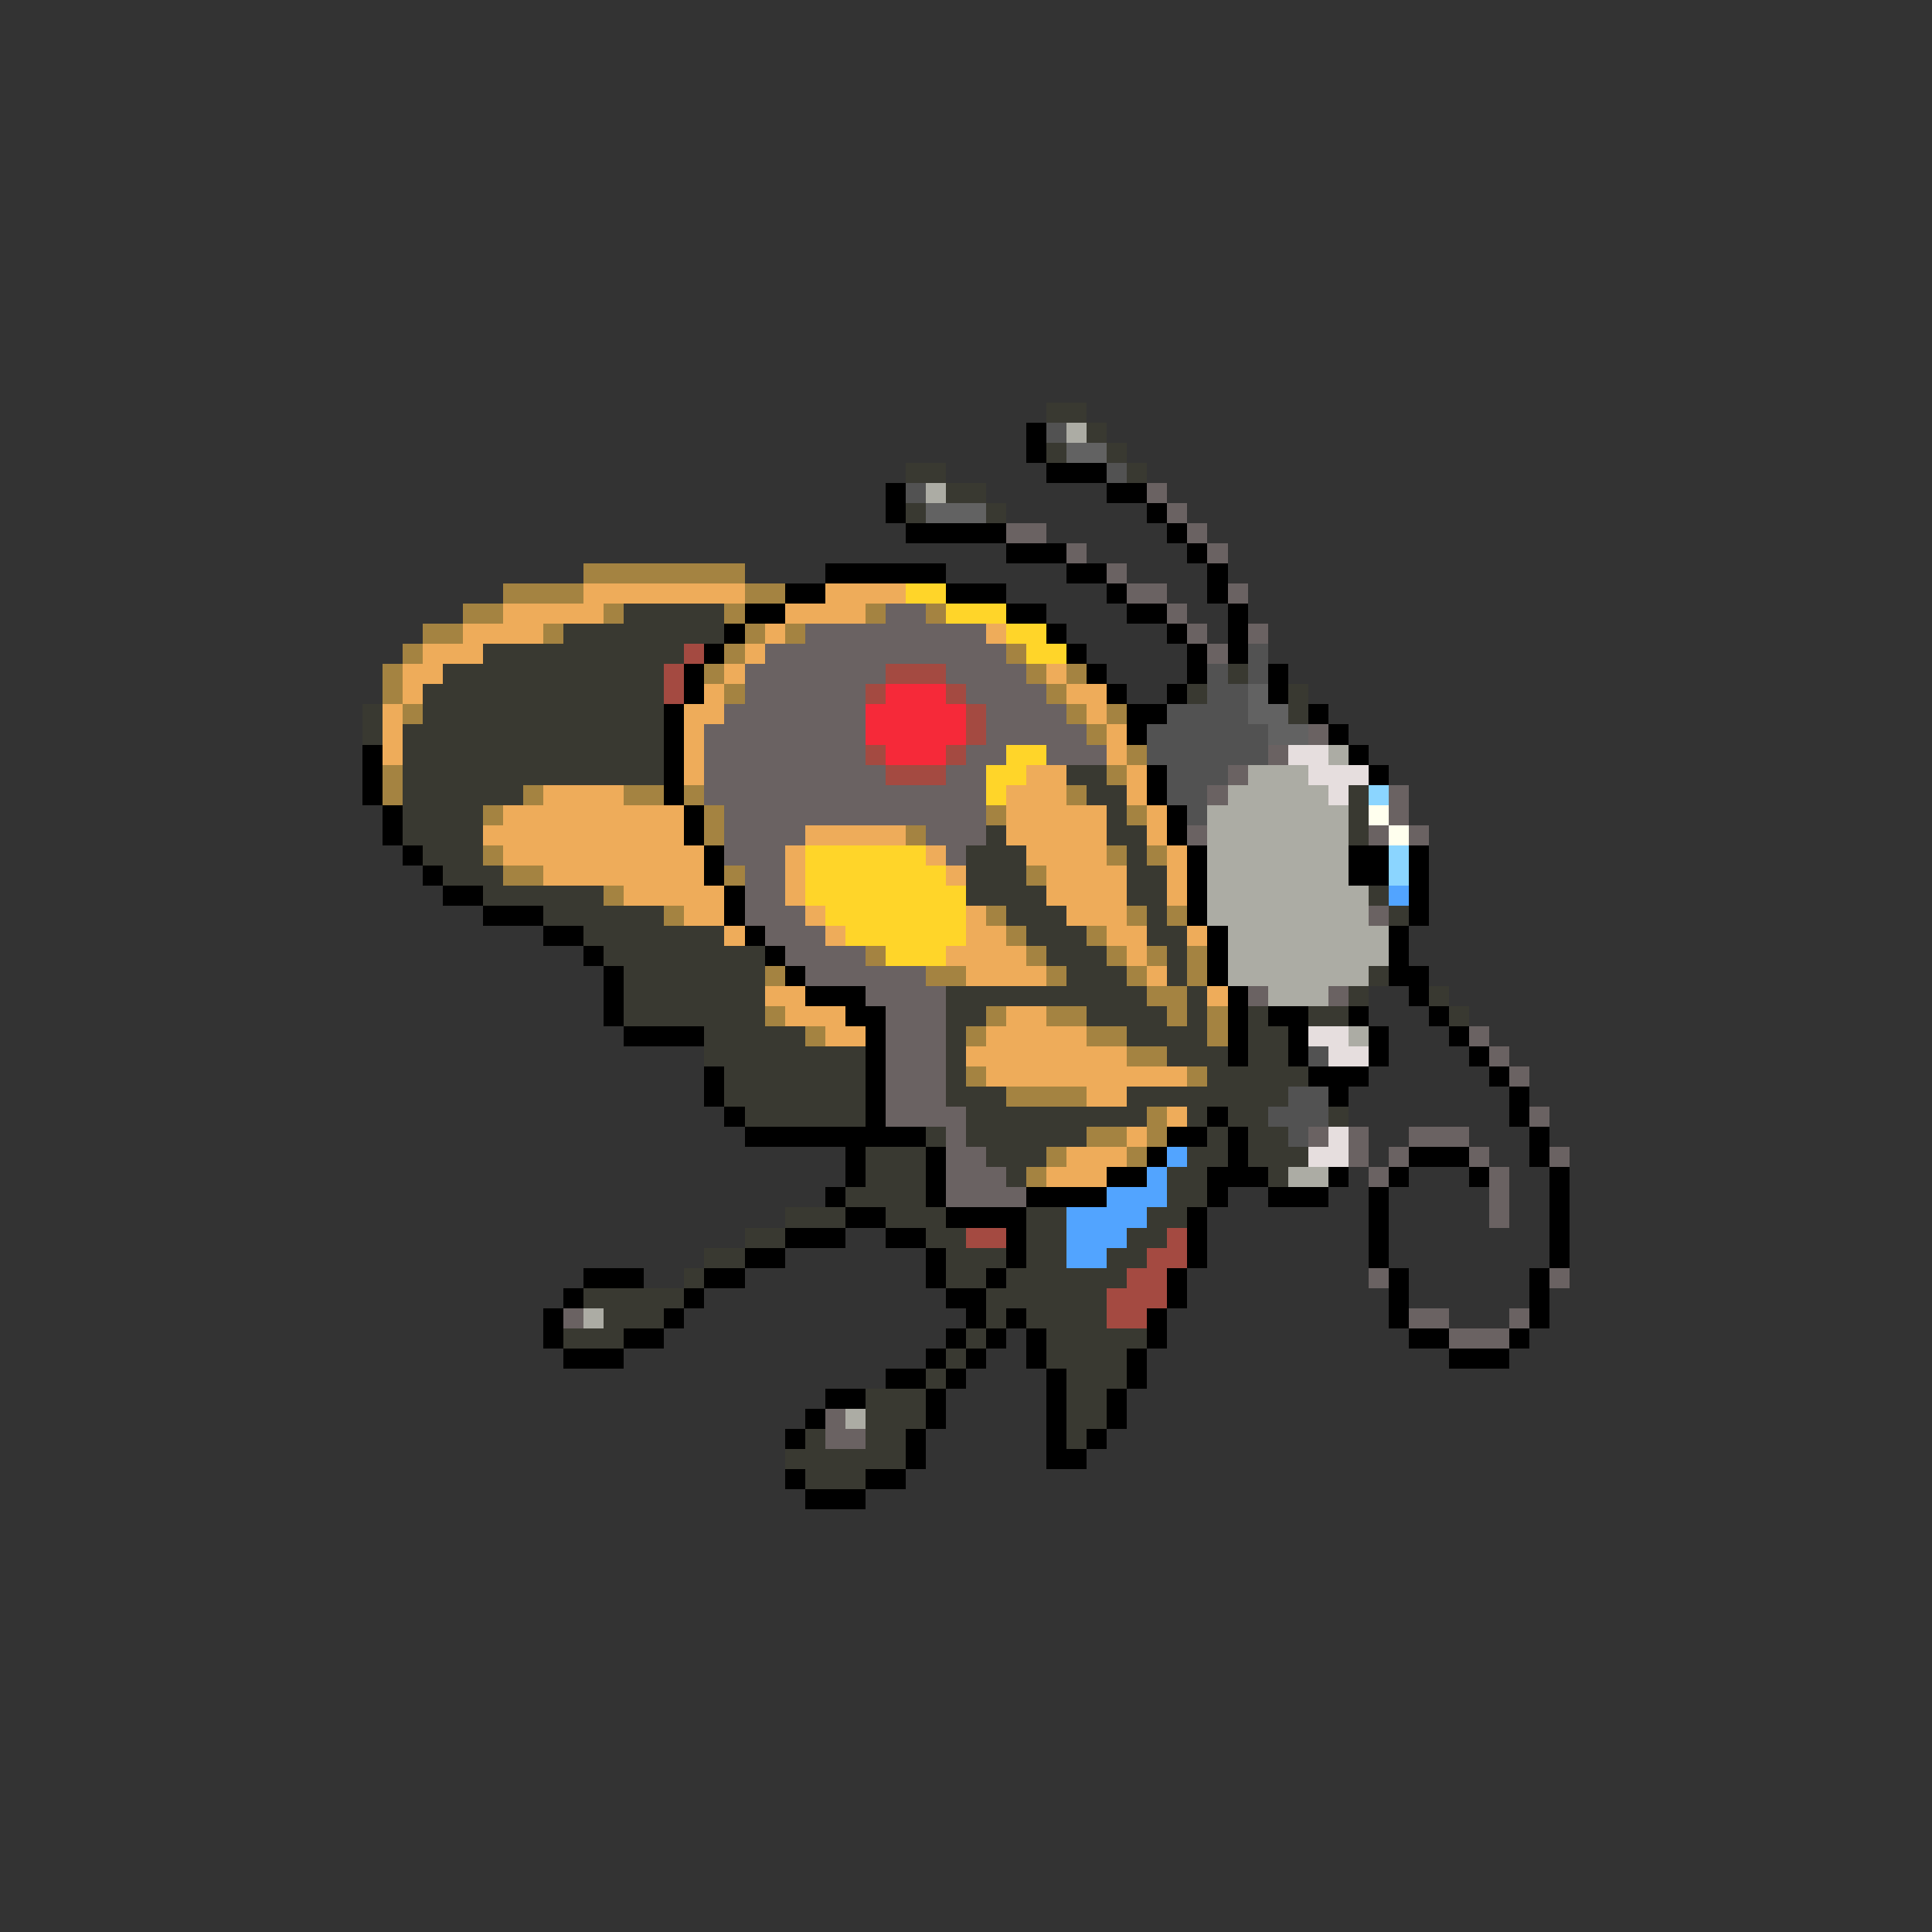 <svg xmlns="http://www.w3.org/2000/svg" viewBox="0 -0.5 96 96" shape-rendering="crispEdges">
<rect x="0" y="-0.5" width="96" height="96" fill="#333333" stroke="none"/>
<path stroke="#393931" d="M52 20h2M54 21h1M52 22h1M55 22h1M45 23h2M56 23h1M47 24h2M45 25h1M49 25h1M31 30h5M28 31h8M24 32h10M22 33h11M61 33h1M21 34h12M59 34h1M64 34h1M18 35h1M21 35h12M64 35h1M18 36h1M20 36h13M20 37h13M20 38h13M53 38h2M20 39h6M54 39h2M67 39h1M20 40h4M55 40h1M67 40h1M20 41h4M49 41h1M55 41h2M67 41h1M21 42h3M48 42h3M56 42h1M22 43h3M48 43h3M56 43h2M24 44h6M48 44h4M56 44h2M68 44h1M27 45h6M50 45h3M57 45h1M69 45h1M29 46h7M51 46h3M57 46h2M30 47h8M52 47h3M58 47h1M31 48h7M53 48h3M58 48h1M68 48h1M31 49h7M47 49h10M59 49h1M67 49h1M71 49h1M31 50h7M47 50h2M54 50h4M59 50h1M62 50h1M65 50h2M72 50h1M35 51h5M47 51h1M56 51h4M62 51h2M35 52h8M47 52h1M58 52h3M62 52h2M36 53h7M47 53h1M60 53h5M36 54h7M47 54h3M56 54h8M37 55h6M48 55h9M59 55h1M61 55h2M66 55h1M46 56h1M48 56h6M60 56h1M62 56h2M43 57h3M49 57h3M59 57h2M62 57h3M43 58h3M50 58h1M58 58h2M63 58h1M42 59h4M58 59h2M39 60h3M44 60h3M51 60h2M57 60h2M37 61h2M46 61h2M51 61h2M56 61h2M35 62h2M47 62h3M51 62h2M55 62h2M34 63h1M47 63h2M50 63h6M29 64h5M49 64h6M30 65h3M49 65h1M51 65h4M28 66h3M48 66h1M52 66h5M47 67h1M52 67h4M46 68h1M53 68h3M43 69h3M53 69h2M43 70h3M53 70h2M40 71h1M43 71h2M53 71h1M39 72h6M40 73h3" />
<path stroke="#000000" d="M51 21h1M51 22h1M52 23h3M44 24h1M55 24h2M44 25h1M57 25h1M45 26h5M58 26h1M50 27h3M59 27h1M41 28h6M53 28h2M60 28h1M39 29h2M47 29h3M55 29h1M60 29h1M37 30h2M50 30h2M56 30h2M61 30h1M36 31h1M52 31h1M58 31h1M61 31h1M35 32h1M53 32h1M59 32h1M61 32h1M34 33h1M54 33h1M59 33h1M63 33h1M34 34h1M55 34h1M58 34h1M63 34h1M33 35h1M56 35h2M65 35h1M33 36h1M56 36h1M66 36h1M18 37h1M33 37h1M67 37h1M18 38h1M33 38h1M57 38h1M68 38h1M18 39h1M33 39h1M57 39h1M19 40h1M34 40h1M58 40h1M19 41h1M34 41h1M58 41h1M20 42h1M35 42h1M59 42h1M67 42h2M70 42h1M21 43h1M35 43h1M59 43h1M67 43h2M70 43h1M22 44h2M36 44h1M59 44h1M70 44h1M24 45h3M36 45h1M59 45h1M70 45h1M27 46h2M37 46h1M60 46h1M69 46h1M29 47h1M38 47h1M60 47h1M69 47h1M30 48h1M39 48h1M60 48h1M69 48h2M30 49h1M40 49h3M61 49h1M70 49h1M30 50h1M42 50h2M61 50h1M63 50h2M67 50h1M71 50h1M31 51h4M43 51h1M61 51h1M64 51h1M68 51h1M72 51h1M43 52h1M61 52h1M64 52h1M68 52h1M73 52h1M35 53h1M43 53h1M65 53h3M74 53h1M35 54h1M43 54h1M66 54h1M75 54h1M36 55h1M43 55h1M60 55h1M75 55h1M37 56h9M58 56h2M61 56h1M76 56h1M42 57h1M46 57h1M57 57h1M61 57h1M70 57h3M76 57h1M42 58h1M46 58h1M55 58h2M60 58h3M66 58h1M69 58h1M73 58h1M77 58h1M41 59h1M46 59h1M51 59h4M60 59h1M63 59h3M68 59h1M77 59h1M42 60h2M47 60h4M59 60h1M68 60h1M77 60h1M39 61h3M44 61h2M50 61h1M59 61h1M68 61h1M77 61h1M37 62h2M46 62h1M50 62h1M59 62h1M68 62h1M77 62h1M29 63h3M35 63h2M46 63h1M49 63h1M58 63h1M69 63h1M76 63h1M28 64h1M34 64h1M47 64h2M58 64h1M69 64h1M76 64h1M27 65h1M33 65h1M48 65h1M50 65h1M57 65h1M69 65h1M76 65h1M27 66h1M31 66h2M47 66h1M49 66h1M51 66h1M57 66h1M70 66h2M75 66h1M28 67h3M46 67h1M48 67h1M51 67h1M56 67h1M72 67h3M44 68h2M47 68h1M52 68h1M56 68h1M41 69h2M46 69h1M52 69h1M55 69h1M40 70h1M46 70h1M52 70h1M55 70h1M39 71h1M45 71h1M52 71h1M54 71h1M45 72h1M52 72h2M39 73h1M43 73h2M40 74h3" />
<path stroke="#525252" d="M52 21h1M55 23h1M45 24h1M62 32h1M60 33h1M62 33h1M60 34h2M58 35h4M57 36h6M57 37h6M58 38h3M58 39h2M59 40h1M65 52h1M64 54h2M63 55h3M64 56h1" />
<path stroke="#acaca4" d="M53 21h1M46 24h1M66 37h1M62 38h3M61 39h5M60 40h7M60 41h7M60 42h7M60 43h7M60 44h8M60 45h8M61 46h8M61 47h8M61 48h7M63 49h3M67 51h1M64 58h2M29 65h1M42 70h1" />
<path stroke="#626262" d="M53 22h2M46 25h3M62 34h1M62 35h2M63 36h2" />
<path stroke="#6a6262" d="M57 24h1M58 25h1M50 26h2M59 26h1M53 27h1M60 27h1M55 28h1M56 29h2M61 29h1M44 30h2M58 30h1M40 31h9M59 31h1M62 31h1M38 32h12M60 32h1M37 33h7M47 33h4M37 34h6M48 34h4M36 35h7M49 35h4M35 36h8M49 36h5M65 36h1M35 37h8M48 37h2M52 37h3M63 37h1M35 38h9M47 38h2M61 38h1M35 39h14M60 39h1M69 39h1M36 40h13M69 40h1M36 41h4M46 41h3M59 41h1M68 41h1M70 41h1M36 42h3M47 42h1M37 43h2M37 44h2M37 45h3M68 45h1M38 46h3M39 47h4M40 48h6M43 49h4M62 49h1M66 49h1M44 50h3M44 51h3M73 51h1M44 52h3M74 52h1M44 53h3M75 53h1M44 54h3M44 55h4M76 55h1M47 56h1M65 56h1M67 56h1M70 56h3M47 57h2M67 57h1M69 57h1M73 57h1M77 57h1M47 58h3M68 58h1M74 58h1M47 59h4M74 59h1M74 60h1M68 63h1M77 63h1M28 65h1M70 65h2M75 65h1M72 66h3M41 70h1M41 71h2" />
<path stroke="#a48341" d="M29 28h8M25 29h4M37 29h2M23 30h2M30 30h1M36 30h1M43 30h1M46 30h1M21 31h2M27 31h1M37 31h1M39 31h1M20 32h1M36 32h1M50 32h1M19 33h1M35 33h1M51 33h1M53 33h1M19 34h1M36 34h1M52 34h1M20 35h1M53 35h1M55 35h1M54 36h1M56 37h1M19 38h1M55 38h1M19 39h1M26 39h1M31 39h2M34 39h1M53 39h1M24 40h1M35 40h1M49 40h1M56 40h1M35 41h1M45 41h1M24 42h1M55 42h1M57 42h1M25 43h2M36 43h1M51 43h1M30 44h1M33 45h1M49 45h1M56 45h1M58 45h1M50 46h1M54 46h1M43 47h1M51 47h1M55 47h1M57 47h1M59 47h1M38 48h1M46 48h2M52 48h1M56 48h1M59 48h1M57 49h2M38 50h1M49 50h1M52 50h2M58 50h1M60 50h1M40 51h1M48 51h1M54 51h2M60 51h1M56 52h2M48 53h1M59 53h1M50 54h4M57 55h1M54 56h2M57 56h1M52 57h1M56 57h1M51 58h1" />
<path stroke="#eeac5a" d="M29 29h8M41 29h4M25 30h5M39 30h4M23 31h4M38 31h1M49 31h1M21 32h3M37 32h1M20 33h2M36 33h1M52 33h1M20 34h1M35 34h1M53 34h2M19 35h1M34 35h2M54 35h1M19 36h1M34 36h1M55 36h1M19 37h1M34 37h1M55 37h1M34 38h1M51 38h2M56 38h1M27 39h4M50 39h3M56 39h1M25 40h9M50 40h5M57 40h1M24 41h10M40 41h5M50 41h5M57 41h1M25 42h10M39 42h1M46 42h1M51 42h4M58 42h1M27 43h8M39 43h1M47 43h1M52 43h4M58 43h1M31 44h5M39 44h1M52 44h4M58 44h1M34 45h2M40 45h1M48 45h1M53 45h3M36 46h1M41 46h1M48 46h2M55 46h2M59 46h1M47 47h4M56 47h1M48 48h4M57 48h1M38 49h2M60 49h1M39 50h3M50 50h2M41 51h2M49 51h5M48 52h8M49 53h10M54 54h2M58 55h1M56 56h1M53 57h3M52 58h3" />
<path stroke="#ffd529" d="M45 29h2M47 30h3M50 31h2M51 32h2M50 37h2M49 38h2M49 39h1M40 42h6M40 43h7M40 44h8M41 45h7M42 46h6M44 47h3" />
<path stroke="#a44a41" d="M34 32h1M33 33h1M44 33h3M33 34h1M43 34h1M47 34h1M48 35h1M48 36h1M43 37h1M47 37h1M44 38h3M48 61h2M58 61h1M57 62h2M56 63h2M55 64h3M55 65h2" />
<path stroke="#f62939" d="M44 34h3M43 35h5M43 36h5M44 37h3" />
<path stroke="#e6dede" d="M64 37h2M65 38h3M66 39h1M65 51h2M66 52h2M66 56h1M65 57h2" />
<path stroke="#8bd5ff" d="M68 39h1M69 42h1M69 43h1" />
<path stroke="#ffffee" d="M68 40h1M69 41h1" />
<path stroke="#52a4ff" d="M69 44h1M58 57h1M57 58h1M55 59h3M53 60h4M53 61h3M53 62h2" />
</svg>